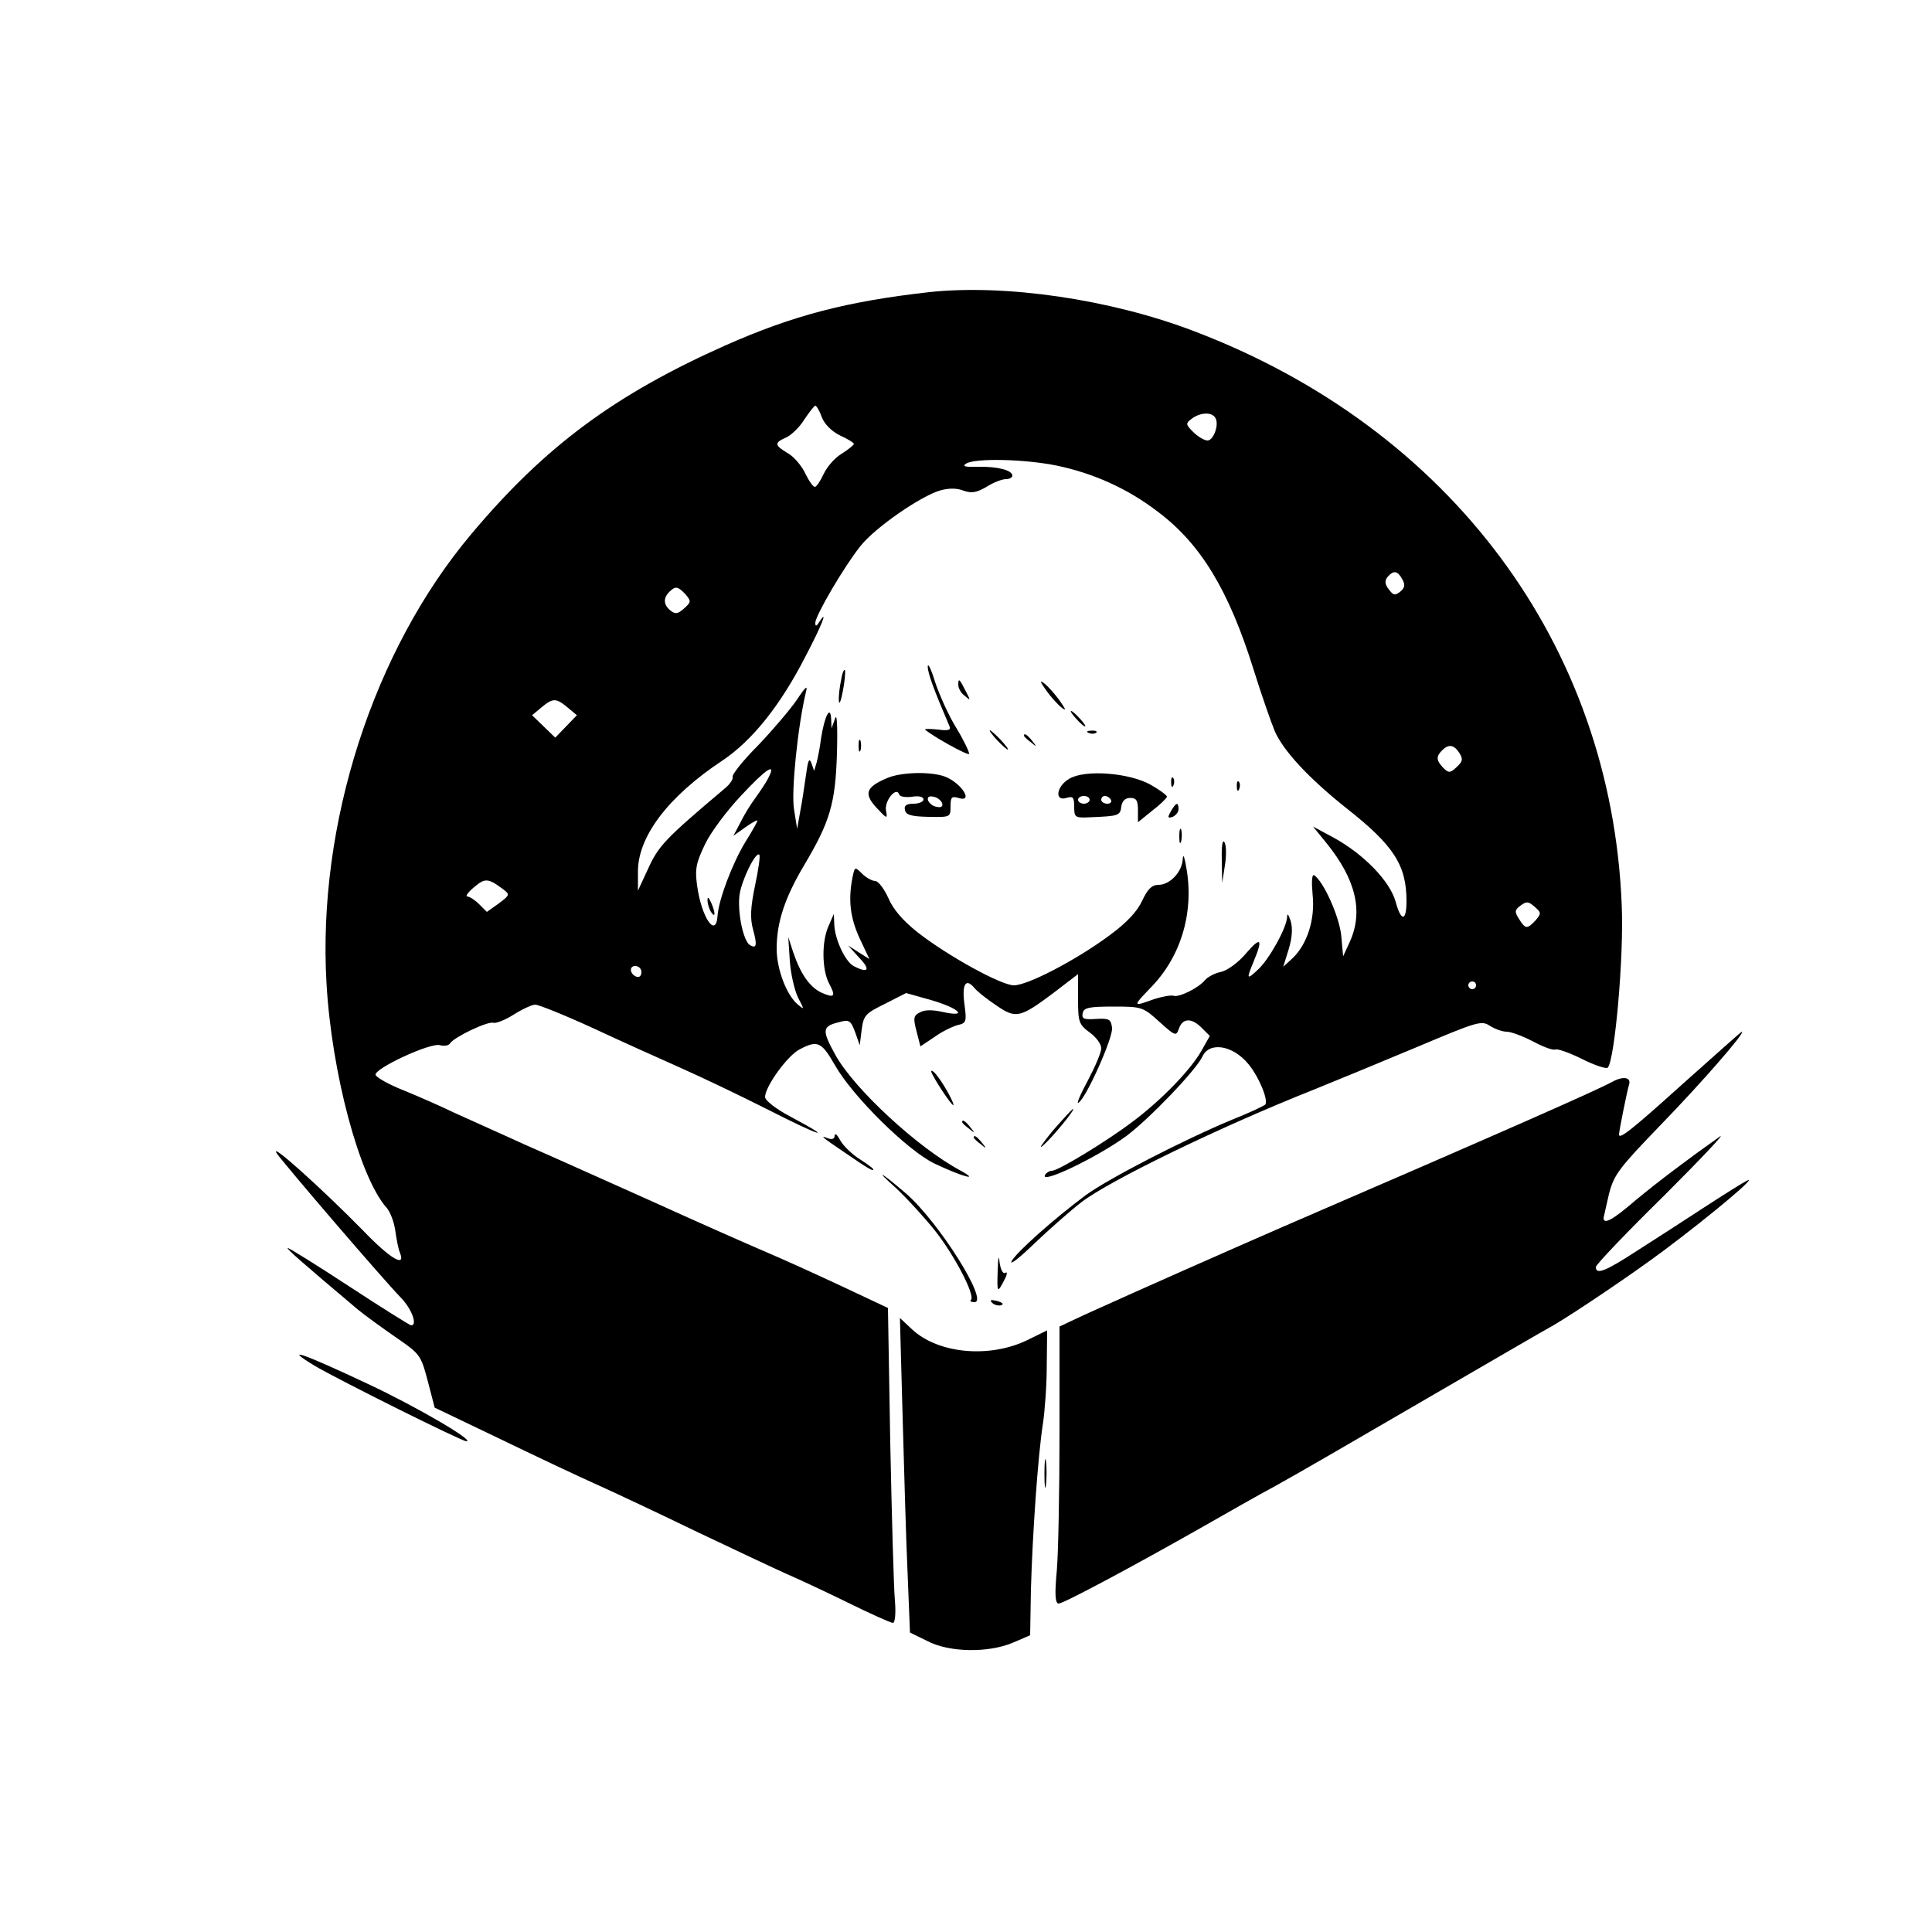 <?xml version="1.0" standalone="no"?>
<!DOCTYPE svg PUBLIC "-//W3C//DTD SVG 20010904//EN"
 "http://www.w3.org/TR/2001/REC-SVG-20010904/DTD/svg10.dtd">
<svg version="1.0" xmlns="http://www.w3.org/2000/svg"
 width="500pt" height="500pt" viewBox="0 0 500 500"
 preserveAspectRatio="xMidYMid meet">

<g transform="translate(0,500) scale(0.1,-0.1)"
fill="#000000" stroke="none">
<path d="M2405 4244 c-213 -24 -352 -60 -528 -138 -285 -127 -467 -261 -658
-489 -253 -301 -398 -750 -374 -1162 13 -230 85 -501 155 -580 10 -11 20 -38
23 -60 3 -22 8 -48 12 -57 16 -40 -26 -15 -96 58 -106 108 -247 235 -222 198
24 -33 269 -319 321 -373 28 -29 43 -71 26 -71 -3 0 -75 45 -159 100 -84 55
-156 100 -160 100 -6 0 34 -35 181 -159 17 -14 61 -46 97 -71 64 -44 66 -46
84 -114 l18 -69 165 -79 c91 -44 203 -97 250 -118 47 -21 166 -77 265 -125 99
-47 203 -96 230 -108 28 -12 99 -45 158 -74 59 -29 112 -53 118 -53 5 0 8 23
5 58 -3 31 -8 215 -12 407 l-6 350 -117 55 c-64 30 -156 72 -206 93 -49 21
-180 79 -290 129 -110 49 -256 115 -325 145 -69 31 -152 69 -186 84 -33 16
-92 42 -129 57 -38 15 -70 33 -73 40 -5 16 143 85 167 77 11 -3 22 -1 26 5 10
16 98 58 112 53 6 -2 30 7 52 21 22 14 48 26 56 26 9 0 76 -27 148 -60 73 -34
175 -80 227 -103 52 -23 155 -72 228 -109 135 -69 178 -82 58 -18 -38 20 -66
42 -66 51 0 27 58 107 89 123 47 25 57 20 92 -41 46 -81 190 -223 259 -255 72
-34 118 -46 65 -17 -110 59 -273 210 -322 297 -37 67 -36 76 10 87 24 7 29 4
40 -26 l12 -34 5 40 c5 37 9 42 60 67 l55 28 64 -18 c73 -21 99 -46 31 -31
-26 6 -48 6 -59 -1 -17 -8 -18 -15 -9 -49 l10 -39 36 24 c19 14 46 27 60 31
23 5 24 9 18 54 -7 51 3 69 25 43 7 -9 32 -29 56 -45 52 -36 62 -34 149 31
l64 49 0 -64 c0 -60 2 -66 30 -87 17 -12 30 -30 30 -41 0 -11 -16 -48 -35 -84
-19 -35 -30 -61 -24 -57 20 12 90 169 87 194 -3 22 -7 25 -41 23 -32 -2 -38 0
-35 15 3 14 15 17 79 17 74 0 77 -1 119 -39 42 -38 44 -38 51 -18 10 28 33 28
59 2 l21 -21 -22 -39 c-28 -49 -103 -127 -178 -183 -66 -50 -192 -127 -209
-127 -6 0 -14 -5 -17 -10 -17 -28 135 45 210 100 59 44 181 171 197 206 18 39
79 29 119 -20 28 -34 53 -96 43 -105 -5 -4 -43 -22 -86 -39 -125 -52 -319
-152 -378 -195 -82 -61 -180 -148 -192 -171 -6 -12 21 9 58 45 38 36 93 85
123 108 73 56 359 195 601 291 52 21 171 70 264 109 159 67 170 71 192 56 13
-8 32 -15 43 -15 11 0 41 -11 68 -25 26 -14 52 -24 59 -21 6 2 37 -9 69 -25
32 -16 62 -26 66 -22 18 21 42 288 36 421 -27 674 -444 1233 -1107 1485 -217
83 -489 122 -685 101z m-278 -324 c7 -18 25 -36 47 -47 20 -9 36 -19 36 -22
-1 -3 -15 -15 -33 -26 -18 -11 -38 -35 -46 -53 -8 -17 -18 -32 -22 -32 -5 0
-16 16 -25 35 -9 19 -29 43 -45 52 -35 21 -36 27 -4 41 13 6 35 27 47 47 13
19 25 35 28 35 3 0 11 -13 17 -30z m1018 -1 c11 -16 -4 -59 -20 -59 -8 0 -25
10 -37 22 -20 20 -20 22 -3 35 22 16 51 17 60 2z m-410 -124 c96 -20 184 -60
261 -119 111 -83 184 -203 248 -408 20 -64 45 -136 55 -160 22 -51 89 -123
186 -200 122 -96 155 -147 155 -240 0 -53 -14 -54 -28 -2 -15 54 -83 124 -162
167 l-52 28 35 -43 c76 -94 96 -177 60 -256 l-17 -37 -5 55 c-6 51 -46 139
-70 155 -6 3 -7 -17 -4 -50 7 -64 -14 -129 -52 -165 l-24 -22 14 45 c9 30 11
55 5 74 -5 16 -9 21 -9 10 -1 -28 -46 -109 -75 -136 -30 -28 -31 -26 -11 22
24 58 18 64 -20 20 -20 -24 -48 -44 -64 -48 -16 -3 -35 -13 -42 -21 -17 -21
-68 -46 -82 -41 -7 2 -29 -2 -51 -9 -55 -20 -55 -19 -9 29 78 79 113 192 94
307 -5 30 -9 43 -10 28 -1 -34 -33 -68 -63 -68 -17 0 -28 -11 -42 -41 -13 -28
-40 -57 -85 -90 -85 -63 -211 -129 -247 -129 -33 0 -171 76 -249 137 -38 30
-64 60 -76 89 -11 24 -26 44 -34 44 -8 0 -24 9 -34 19 -19 19 -19 18 -25 -11
-11 -57 -6 -103 19 -157 l25 -53 -27 17 -28 18 29 -32 c30 -31 23 -41 -15 -21
-22 12 -49 70 -50 109 l-1 26 -13 -30 c-19 -40 -18 -113 0 -149 19 -35 15 -40
-19 -25 -30 14 -54 48 -73 104 l-13 40 4 -61 c2 -33 12 -76 21 -95 17 -33 17
-33 0 -19 -29 24 -55 91 -55 145 0 68 21 131 70 214 68 114 82 161 86 291 2
74 0 106 -5 90 l-9 -25 -1 25 c-2 36 -17 7 -26 -50 -3 -25 -9 -54 -12 -65 l-6
-20 -7 20 c-6 15 -9 7 -14 -30 -4 -27 -10 -70 -15 -95 l-8 -45 -8 50 c-8 45
10 219 31 305 5 18 -2 12 -23 -20 -17 -25 -62 -78 -101 -119 -40 -40 -69 -77
-66 -82 2 -5 -7 -19 -22 -31 -154 -130 -170 -147 -198 -209 l-25 -54 0 46 c-2
92 77 197 219 291 76 51 149 141 215 270 41 78 60 126 35 88 -7 -11 -10 -12
-10 -2 0 19 76 148 117 199 38 48 157 130 207 144 22 6 43 6 60 -1 21 -7 33
-5 59 10 17 11 40 20 50 20 9 0 17 4 17 9 0 14 -38 24 -89 23 -33 -1 -42 1
-31 8 23 15 152 12 235 -5z m894 -294 c8 -14 7 -22 -5 -32 -14 -11 -18 -10
-30 6 -10 13 -11 22 -3 32 16 18 26 16 38 -6z m-1855 -39 c15 -18 15 -20 -4
-37 -16 -14 -22 -15 -35 -5 -18 15 -19 32 -3 48 16 16 22 15 42 -6z m-305
-293 l24 -20 -28 -29 -28 -29 -30 29 -30 29 24 20 c30 25 38 25 68 0z m2308
-118 c10 -16 8 -22 -7 -36 -17 -16 -21 -16 -35 -2 -18 19 -19 29 -3 45 17 17
31 15 45 -7z m-1788 -63 c-6 -13 -22 -36 -34 -53 -12 -16 -30 -45 -39 -64
l-18 -34 31 22 c17 12 31 20 31 17 0 -3 -14 -28 -31 -55 -34 -56 -69 -149 -72
-191 -4 -60 -42 -4 -53 79 -6 43 -2 59 21 107 15 31 57 87 93 125 65 70 92 87
71 47z m-35 -280 c-12 -58 -13 -85 -5 -114 11 -40 9 -50 -8 -40 -18 11 -33 87
-27 131 6 39 42 112 51 103 3 -2 -2 -38 -11 -80z m-651 -10 c17 -13 16 -15
-12 -36 l-31 -22 -20 20 c-11 11 -25 20 -31 20 -5 0 2 11 18 24 28 24 36 24
76 -6z m2671 -80 c-22 -23 -26 -23 -43 4 -12 19 -11 23 5 35 15 11 20 10 36
-4 17 -15 17 -17 2 -35z m-2314 -134 c0 -9 -5 -14 -12 -12 -18 6 -21 28 -4 28
9 0 16 -7 16 -16z m2160 -34 c0 -5 -4 -10 -10 -10 -5 0 -10 5 -10 10 0 6 5 10
10 10 6 0 10 -4 10 -10z"/>
<path d="M2401 3275 c0 -17 15 -58 56 -154 5 -10 -2 -13 -30 -9 -20 2 -35 2
-33 0 17 -16 112 -69 114 -63 1 4 -13 34 -33 67 -20 32 -44 86 -55 119 -10 33
-19 51 -19 40z"/>
<path d="M2177 3241 c-4 -18 -7 -43 -6 -55 1 -11 5 -1 10 24 5 25 7 49 6 55
-2 5 -7 -5 -10 -24z"/>
<path d="M2480 3228 c0 -9 7 -22 17 -29 15 -13 15 -12 3 11 -17 34 -20 36 -20
18z"/>
<path d="M2707 3214 c12 -17 30 -37 40 -45 13 -10 12 -6 -4 17 -12 17 -30 37
-40 45 -13 10 -12 6 4 -17z"/>
<path d="M2785 3140 c10 -11 20 -20 23 -20 3 0 -3 9 -13 20 -10 11 -20 20 -23
20 -3 0 3 -9 13 -20z"/>
<path d="M2580 3085 c13 -14 26 -25 28 -25 3 0 -5 11 -18 25 -13 14 -26 25
-28 25 -3 0 5 -11 18 -25z"/>
<path d="M2818 3103 c7 -3 16 -2 19 1 4 3 -2 6 -13 5 -11 0 -14 -3 -6 -6z"/>
<path d="M2650 3096 c0 -2 8 -10 18 -17 15 -13 16 -12 3 4 -13 16 -21 21 -21
13z"/>
<path d="M2222 3070 c0 -14 2 -19 5 -12 2 6 2 18 0 25 -3 6 -5 1 -5 -13z"/>
<path d="M2295 2986 c-54 -23 -60 -40 -27 -76 28 -30 29 -30 25 -8 -5 25 27
64 34 42 2 -6 17 -8 33 -6 18 3 30 0 30 -7 0 -6 -12 -11 -26 -11 -18 0 -25 -5
-22 -16 2 -13 16 -17 61 -18 56 -1 57 -1 57 27 0 24 3 27 20 22 41 -13 9 38
-34 55 -37 14 -115 12 -151 -4z m143 -64 c3 -9 -2 -13 -14 -10 -9 1 -19 9 -22
16 -3 9 2 13 14 10 9 -1 19 -9 22 -16z"/>
<path d="M2768 2985 c-34 -19 -40 -60 -8 -50 17 5 20 2 20 -23 0 -28 2 -29 43
-27 72 3 76 4 79 28 2 14 10 22 23 22 16 0 20 -7 20 -31 l0 -32 37 30 c21 16
38 33 38 36 0 4 -19 18 -42 31 -55 31 -169 40 -210 16z m52 -55 c0 -5 -7 -10
-15 -10 -8 0 -15 5 -15 10 0 6 7 10 15 10 8 0 15 -4 15 -10z m55 0 c3 -5 -1
-10 -9 -10 -9 0 -16 5 -16 10 0 6 4 10 9 10 6 0 13 -4 16 -10z"/>
<path d="M3031 2974 c0 -11 3 -14 6 -6 3 7 2 16 -1 19 -3 4 -6 -2 -5 -13z"/>
<path d="M3201 2964 c0 -11 3 -14 6 -6 3 7 2 16 -1 19 -3 4 -6 -2 -5 -13z"/>
<path d="M3030 2900 c-9 -16 -8 -18 5 -14 8 4 15 12 15 20 0 20 -7 17 -20 -6z"/>
<path d="M3052 2835 c0 -16 2 -22 5 -12 2 9 2 23 0 30 -3 6 -5 -1 -5 -18z"/>
<path d="M3162 2775 l1 -60 7 45 c4 25 4 52 -1 60 -5 9 -8 -8 -7 -45z"/>
<path d="M1831 2670 c0 -8 4 -22 9 -30 12 -18 12 -2 0 25 -6 13 -9 15 -9 5z"/>
<path d="M4355 2195 c-132 -119 -165 -145 -165 -131 0 9 21 113 26 129 6 19
-15 23 -44 7 -40 -22 -287 -131 -852 -375 -147 -64 -364 -160 -512 -227 l-66
-31 0 -273 c0 -151 -3 -312 -7 -359 -6 -63 -4 -85 5 -85 12 0 192 96 375 200
61 35 144 82 185 104 72 40 149 85 495 286 88 51 189 110 225 130 58 34 206
134 285 193 127 95 250 199 215 181 -8 -4 -58 -35 -110 -69 -52 -34 -131 -85
-175 -113 -80 -52 -105 -62 -105 -41 0 6 80 90 178 186 97 97 161 165 142 151
-82 -58 -159 -116 -218 -165 -58 -50 -82 -63 -82 -45 1 4 7 32 14 62 13 50 25
66 135 180 103 106 220 240 209 240 -2 0 -70 -61 -153 -135z"/>
<path d="M2410 2227 c0 -8 51 -87 57 -87 5 0 -22 51 -41 75 -8 11 -16 17 -16
12z"/>
<path d="M2724 2073 c-26 -32 -38 -49 -25 -38 25 22 85 95 78 95 -2 0 -26 -26
-53 -57z"/>
<path d="M2490 2096 c0 -2 8 -10 18 -17 15 -13 16 -12 3 4 -13 16 -21 21 -21
13z"/>
<path d="M2160 2061 c0 -8 -6 -11 -17 -7 -23 9 -17 4 42 -36 64 -44 75 -50 75
-44 0 2 -16 14 -35 26 -19 12 -42 34 -50 48 -8 15 -14 21 -15 13z"/>
<path d="M2520 2056 c0 -2 8 -10 18 -17 15 -13 16 -12 3 4 -13 16 -21 21 -21
13z"/>
<path d="M2317 1927 c28 -26 74 -76 102 -111 51 -64 105 -168 94 -180 -4 -3 0
-6 9 -6 38 0 -92 207 -177 281 -64 55 -85 67 -28 16z"/>
<path d="M2582 1711 c-2 -58 -1 -59 18 -22 7 13 7 21 2 17 -6 -4 -12 7 -15 26
-2 22 -4 15 -5 -21z"/>
<path d="M2568 1628 c5 -5 16 -8 23 -6 8 3 3 7 -10 11 -17 4 -21 3 -13 -5z"/>
<path d="M2336 1332 c4 -141 9 -324 13 -407 l6 -150 45 -22 c57 -30 159 -31
222 -4 l44 19 2 118 c4 142 18 346 31 429 5 33 10 101 10 151 l1 91 -49 -24
c-98 -49 -233 -37 -301 27 l-31 29 7 -257z"/>
<path d="M815 1465 c63 -37 380 -195 392 -195 24 0 -130 90 -254 148 -170 80
-224 99 -138 47z"/>
<path d="M2703 1185 c0 -33 2 -45 4 -27 2 18 2 45 0 60 -2 15 -4 0 -4 -33z"/>
</g>
</svg>
